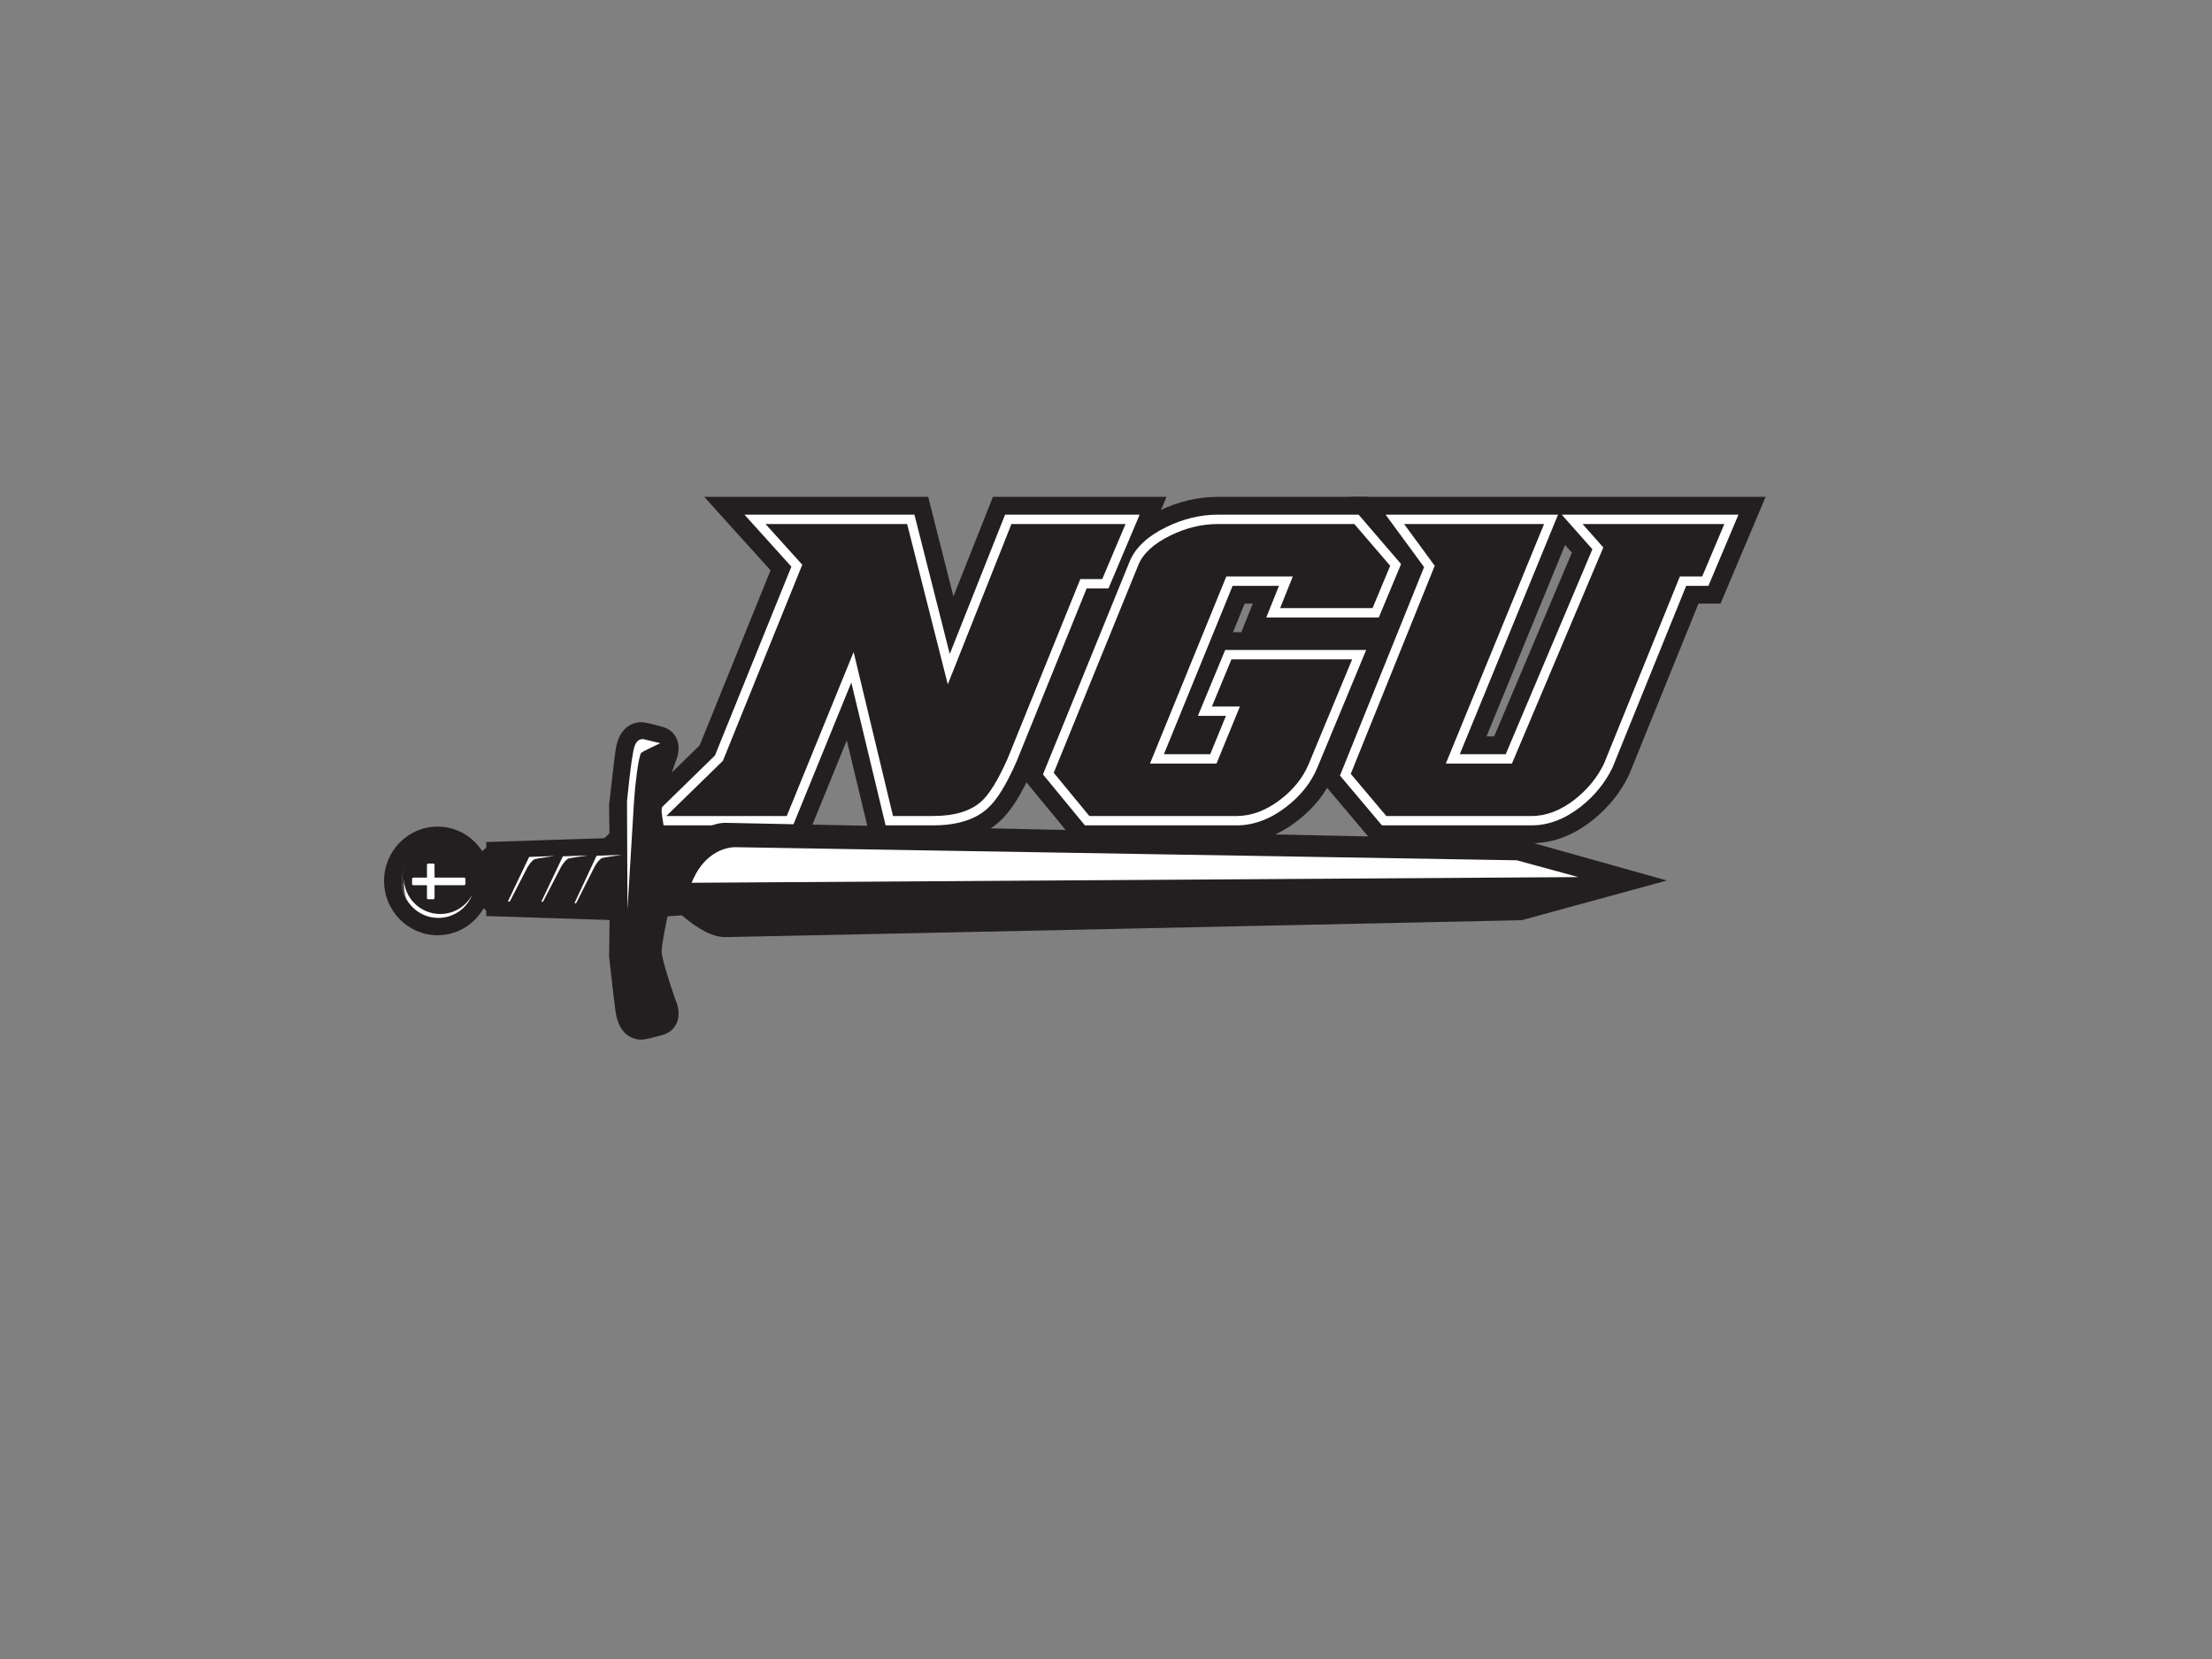 <svg clip-rule="evenodd" fill-rule="evenodd" stroke-linejoin="round" stroke-miterlimit="1.414" viewBox="0 0 8 6" xmlns="http://www.w3.org/2000/svg"><rect x="0" y="0" width="8" height="6" fill="#808080" stroke="none"/><g fill-rule="nonzero" transform="matrix(.025 0 0 -.025 1.389 3.76)"><path d="m159.486 43.867h1.105l11.246 26.583-.987 1.112zm6.592-15.442h-22.894l-7.848 9.299 12.219 30.269-7.725 10.527h60.034l-6.524-15.443h-3.188l-10.046-24.765-.046-.095c-1.21-2.506-2.993-4.703-5.297-6.528-2.776-2.171-5.693-3.264-8.685-3.264z" fill="#231f20"/><path d="m122.811 58.948h1.205l1.654 4.129h-1.173zm.556-30.523h-23.195l-7.82 9.493 13.118 32.202c1.04 2.601 3.28 4.756 6.65 6.386 2.768 1.337 5.617 2.014 8.47 2.014h21.599l7.946-9.247-4.309-10.325h.131l-8.534-20.549c-1.064-2.59-2.867-4.879-5.354-6.79-2.758-2.114-5.685-3.184-8.702-3.184z" fill="#231f20"/><path d="m79.408 28.425h-8.895l-3.572 14.865-6.064-14.865h-29.729l14.509 14.149 10.254 25.324-9.594 10.622h32.399l3.652-14.395 5.718 14.395h25.11l-6.695-15.824h-3.13l-9.547-23.561c-1.673-3.787-3.225-6.224-4.881-7.666-2.272-2.02-5.48-3.044-9.535-3.044" fill="#231f20"/><path d="m166.047 30.999h-21.688l-6.073 7.2 12.169 30.161-5.564 7.585h24.942l-14.212-34.652h6.646l12.537 29.65-4.434 5.002h25.565l-4.346-10.294h-3.214l-10.671-26.314c-1.04-2.154-2.579-4.049-4.574-5.63-2.299-1.798-4.681-2.708-7.083-2.708" fill="#fff"/><path d="m144.989 32.354h21.058c2.092 0 4.193.813 6.244 2.417 1.825 1.446 3.233 3.175 4.184 5.136l10.988 27.1h3.227l3.202 7.583h-20.51l3.003-3.388-13.22-31.264h-9.564l14.211 34.652h-20.246l4.428-6.037-12.146-30.104z" fill="#231f20"/><path d="m123.357 30.999h-21.97l-6.067 7.37 12.532 30.779c.8 2.002 2.612 3.699 5.384 5.04 2.413 1.166 4.884 1.757 7.345 1.757h20.407l6.138-7.146-3.221-7.723h-16.275l1.832 4.575h-6.704l-9.94-24.358h6.699l2.275 5.55h-4.057l3.948 9.53h20.397l-7.05-16.986c-.893-2.175-2.421-4.105-4.543-5.736-2.295-1.76-4.693-2.652-7.13-2.652" fill="#fff"/><path d="m102.027 32.354h21.33c2.132 0 4.253.798 6.305 2.371 1.929 1.484 3.314 3.226 4.116 5.179l6.273 15.114h-17.462l-2.826-6.82h4.049l-3.387-8.26h-9.623l11.045 27.069h9.617l-1.832-4.576h13.37l2.552 6.119-5.188 6.04h-19.785c-2.255 0-4.528-.546-6.755-1.622-2.458-1.189-4.045-2.645-4.718-4.327l-12.229-30.035z" fill="#231f20"/><path d="m79.42 30.999h-6.862l-4.963 20.664-8.426-20.664h-21.661l10.361 10.109 11.056 27.319-6.788 7.518h24.59l5.111-20.155 8.002 20.155h19.469l-4.515-10.675h-3.156l-10.155-25.075c-1.506-3.413-2.889-5.63-4.236-6.796-1.778-1.59-4.414-2.4-7.827-2.4" fill="#fff"/><g fill="#231f20"><path d="m73.626 32.354h5.794c3.07 0 5.402.694 6.932 2.062 1.183 1.025 2.488 3.144 3.883 6.306l10.49 25.903h3.171l3.369 7.965h-16.505l-9.207-23.189-5.88 23.189h-20.487l5.314-5.885-11.482-28.369-8.181-7.982h17.422l9.671 23.718z"/><path d="m15.785 25.953c.305.316.643.559 1.031.611v.057l16.739.542 1.128-.119.005-7.616-1.153-.121-16.719.542v.057c-.325.044-.619.217-.889.451-.727.338-1.179 4.766-.142 5.596"/><path d="m17.551 21.859 15.103-.49-.002 3.731-15.102-.489-.255-.034c-.159-.585-.086-1.977.089-2.696zm16.057-4.588-18.825.61v.785c-.015.012-.031.024-.046.037-.814.556-1.295 1.65-1.505 3.399-.175 1.463-.249 4.063 1.162 5.335.127.127.257.244.389.35v.802l18.846.61 3.085-.325.008-11.276z"/><path d="m34.68 27.046-.094 6.758s.687 6.154.919 7.786c.402 2.834 2.016 2.251 2.016 2.251s.774-.14 2.231-.552c1.457-.411.542-2.303.542-2.303s-2.032-5.691-2.168-7.588c-.073-1.029.531-4.088 1.099-6.675l4.834-.342c1.758 1.543 3.779 2.952 5.314 2.952 1.249 0 114.905-2.439 114.905-2.439l13.695-3.848-13.695-3.741s-113.656-2.439-114.905-2.439c-1.617 0-3.769 1.565-5.59 3.205l-4.435-.315c-.6-2.687-1.301-6.126-1.222-7.23.136-1.897 2.168-7.588 2.168-7.588s.915-1.892-.542-2.304c-1.457-.411-2.231-.552-2.231-.552s-1.614-.582-2.016 2.251c-.232 1.632-.919 7.787-.919 7.787l.102 7.307z"/><path d="m37.603 41.746c-.03-.113-.06-.258-.086-.442-.094-.659-.266-2.098-.436-3.558.499 1.645 1.043 3.205 1.262 3.819-.303.078-.551.138-.74.181zm-.917-12.817.026-1.855.008-7.66-.034-2.424c.174.884.395 1.942.678 3.209l.33 1.478 6.806.482.642-.578c2.897-2.607 4.102-2.682 4.231-2.682 1.526.007 108.639 2.305 114.611 2.433l6.376 1.742-6.384 1.793c-6.045.13-113.078 2.426-114.607 2.433-.118 0-1.261-.069-3.97-2.447l-.637-.56-7.196.51-.326 1.484c-.224 1.018-.406 1.891-.554 2.642zm.395-20.751c.17-1.46.342-2.9.436-3.559.026-.183.056-.328.086-.442.189.044.437.103.74.182-.218.614-.763 2.173-1.262 3.819zm.099-8.178c-.73 0-3.154.292-3.688 4.047-.233 1.644-.898 7.595-.926 7.847l-.014.127.103 7.419-.008 7.604-.095 6.859.014.127c.028.252.693 6.203.926 7.846.534 3.756 2.958 4.047 3.688 4.047.337 0 .617-.051.816-.103.283-.056 1.062-.222 2.309-.575.928-.262 1.646-.866 2.02-1.698.606-1.348.1-2.775-.147-3.33-.804-2.261-1.946-5.863-2.025-6.964-.006-.09-.028-.917.74-4.61l2.48-.176c2.356 1.948 4.324 2.898 6 2.898 1.256 0 110.307-2.34 114.948-2.44l.258-.005 21.007-5.901-21.014-5.74-.251-.006c-4.641-.099-113.692-2.439-114.948-2.439-1.766 0-3.779 1.004-6.293 3.149l-2.071-.147c-.885-4.16-.862-5.068-.856-5.165.079-1.104 1.221-4.704 2.025-6.965.247-.554.753-1.982.147-3.329-.375-.833-1.092-1.436-2.02-1.698-1.247-.353-2.026-.519-2.309-.575-.198-.053-.479-.104-.816-.104z"/><path d="m12.819 20.355c-.939-1.902-2.849-3.22-5.079-3.22-3.152 0-5.707 2.609-5.707 5.827s2.555 5.826 5.707 5.826c2.076 0 3.875-1.142 4.874-2.834.443.316.598-5.832.205-5.599"/><path d="m7.74 15.103c-4.268 0-7.74 3.525-7.74 7.859 0 4.333 3.472 7.859 7.74 7.859 2.551 0 4.88-1.251 6.331-3.372.718-.716.835-1.942.89-2.516.072-.752.115-1.737.116-2.636 0-.432-.01-1.055-.058-1.564-.03-.316-.14-1.028-.544-1.598-1.373-2.496-3.922-4.032-6.735-4.032"/><path d="m34.68 27.046-.094 6.758s.687 6.154.919 7.786c.402 2.834 2.016 2.251 2.016 2.251s.774-.14 2.231-.552c1.457-.411.542-2.303.542-2.303s-2.032-5.691-2.168-7.588c-.073-1.029.531-4.088 1.099-6.675l4.834-.342c1.758 1.543 3.779 2.952 5.314 2.952 1.249 0 114.905-2.439 114.905-2.439l13.685-3.795h-.026.026l-13.685-3.794s-113.656-2.439-114.905-2.439c-1.617 0-3.769 1.565-5.59 3.205l-4.435-.315c-.6-2.687-1.301-6.126-1.222-7.23.136-1.897 2.168-7.588 2.168-7.588s.915-1.892-.542-2.304c-1.457-.411-2.231-.552-2.231-.552s-1.614-.582-2.016 2.251c-.232 1.632-.919 7.787-.919 7.787l.102 7.307z"/></g><path d="m20.726 24.902-2.532-4.919h-.285l3.078 6.449 3.67.131s-2.379-.328-2.805-.436c-.491-.125-1.126-1.225-1.126-1.225" fill="#fff"/><path d="m25.604 24.989-2.614-5.046h-.243l3.118 6.576 3.67.131s-2.379-.327-2.805-.436c-.49-.125-1.126-1.225-1.126-1.225" fill="#fff"/><path d="m30.482 25.07-2.695-5.334h-.244l3.2 6.864 3.67.131s-2.379-.328-2.805-.436c-.49-.124-1.126-1.225-1.126-1.225" fill="#fff"/><path d="m39.955 42.883-2.235.542s-1.017.406-1.491-1.017c-.474-1.422-1.084-7.994-1.084-7.994l.068-15.583s.838 13.895.948 15.651c.136 2.168.615 6.346 1.017 6.978.123.194 2.777 1.423 2.777 1.423" fill="#fff"/><path d="m35.077 18.967v-6.843l1.084-8.74-.474 8.672.203 4.946z" fill="#231f20"/><path d="m39.684 5.755s.746-1.422.542-1.964c-.203-.542-.474-.61-.474-.61l-2.439-.745s2.1 1.219 2.168 1.558.203 1.761.203 1.761" fill="#231f20"/><path d="m172.772 23.516-8.901 2.429-113.088 1.897c-1.775-.035-4.662-1.084-6.288-5.149z" fill="#fff"/><path d="m12.819 20.355c-.939-1.902-2.849-3.22-5.079-3.22-3.152 0-5.707 2.609-5.707 5.827s2.555 5.826 5.707 5.826c2.076 0 3.875-1.142 4.874-2.834.443.316.598-5.832.205-5.599" fill="#231f20"/><path d="m6.4 20.444h.709s.059 0 .059.058v1.974h4.413s.059 0 .059.059v.709s0 .059-.059.059h-4.413v1.974s0 .058-.059.058h-.709s-.059 0-.059-.058v-1.974h-2.095s-.059 0-.059-.059v-.709s0-.059.059-.059h2.095v-1.974s0-.058.059-.058" fill="#fff"/><path d="m6.477 20.579h.556v2.033h4.471v.555h-4.471v2.033h-.556v-2.033h-2.154v-.555h2.154zm.632-.271h-.709c-.121 0-.194.099-.194.194v1.839h-1.96c-.122 0-.194.098-.194.194v.709c0 .122.098.194.194.194h1.96v1.839c0 .121.099.194.194.194h.709c.122 0 .195-.099.195-.194v-1.839h4.277c.121 0 .194-.098.194-.194v-.709c0-.122-.099-.194-.194-.194h-4.277v-1.839c0-.121-.099-.194-.195-.194z" fill="#fff"/><path d="m12.747 20.938c-.776-1.946-2.671-3.326-4.895-3.326-2.915 0-5.277 2.363-5.277 5.277 0 .916.254 1.763.664 2.514-.241-.604-.383-1.26-.383-1.951 0-2.914 2.363-5.277 5.278-5.277 1.999 0 3.718 1.125 4.613 2.763" fill="#fff"/><path d="m12.747 24.922c-.776 1.947-2.671 3.327-4.895 3.327-2.915 0-5.277-2.364-5.277-5.278 0-.916.254-1.763.664-2.514-.241.605-.383 1.26-.383 1.951 0 2.914 2.363 5.278 5.278 5.278 1.999 0 3.718-1.126 4.613-2.764" fill="#231f20"/><path d="m39.278 26.419s.406-2.913.406-3.455-.271-2.846-.271-2.846l4.472.204s-1.965.338-2.778 1.355c-.813 1.016-.745 2.845-.948 3.658-.204.813-.881 1.084-.881 1.084" fill="#231f20"/></g></svg>